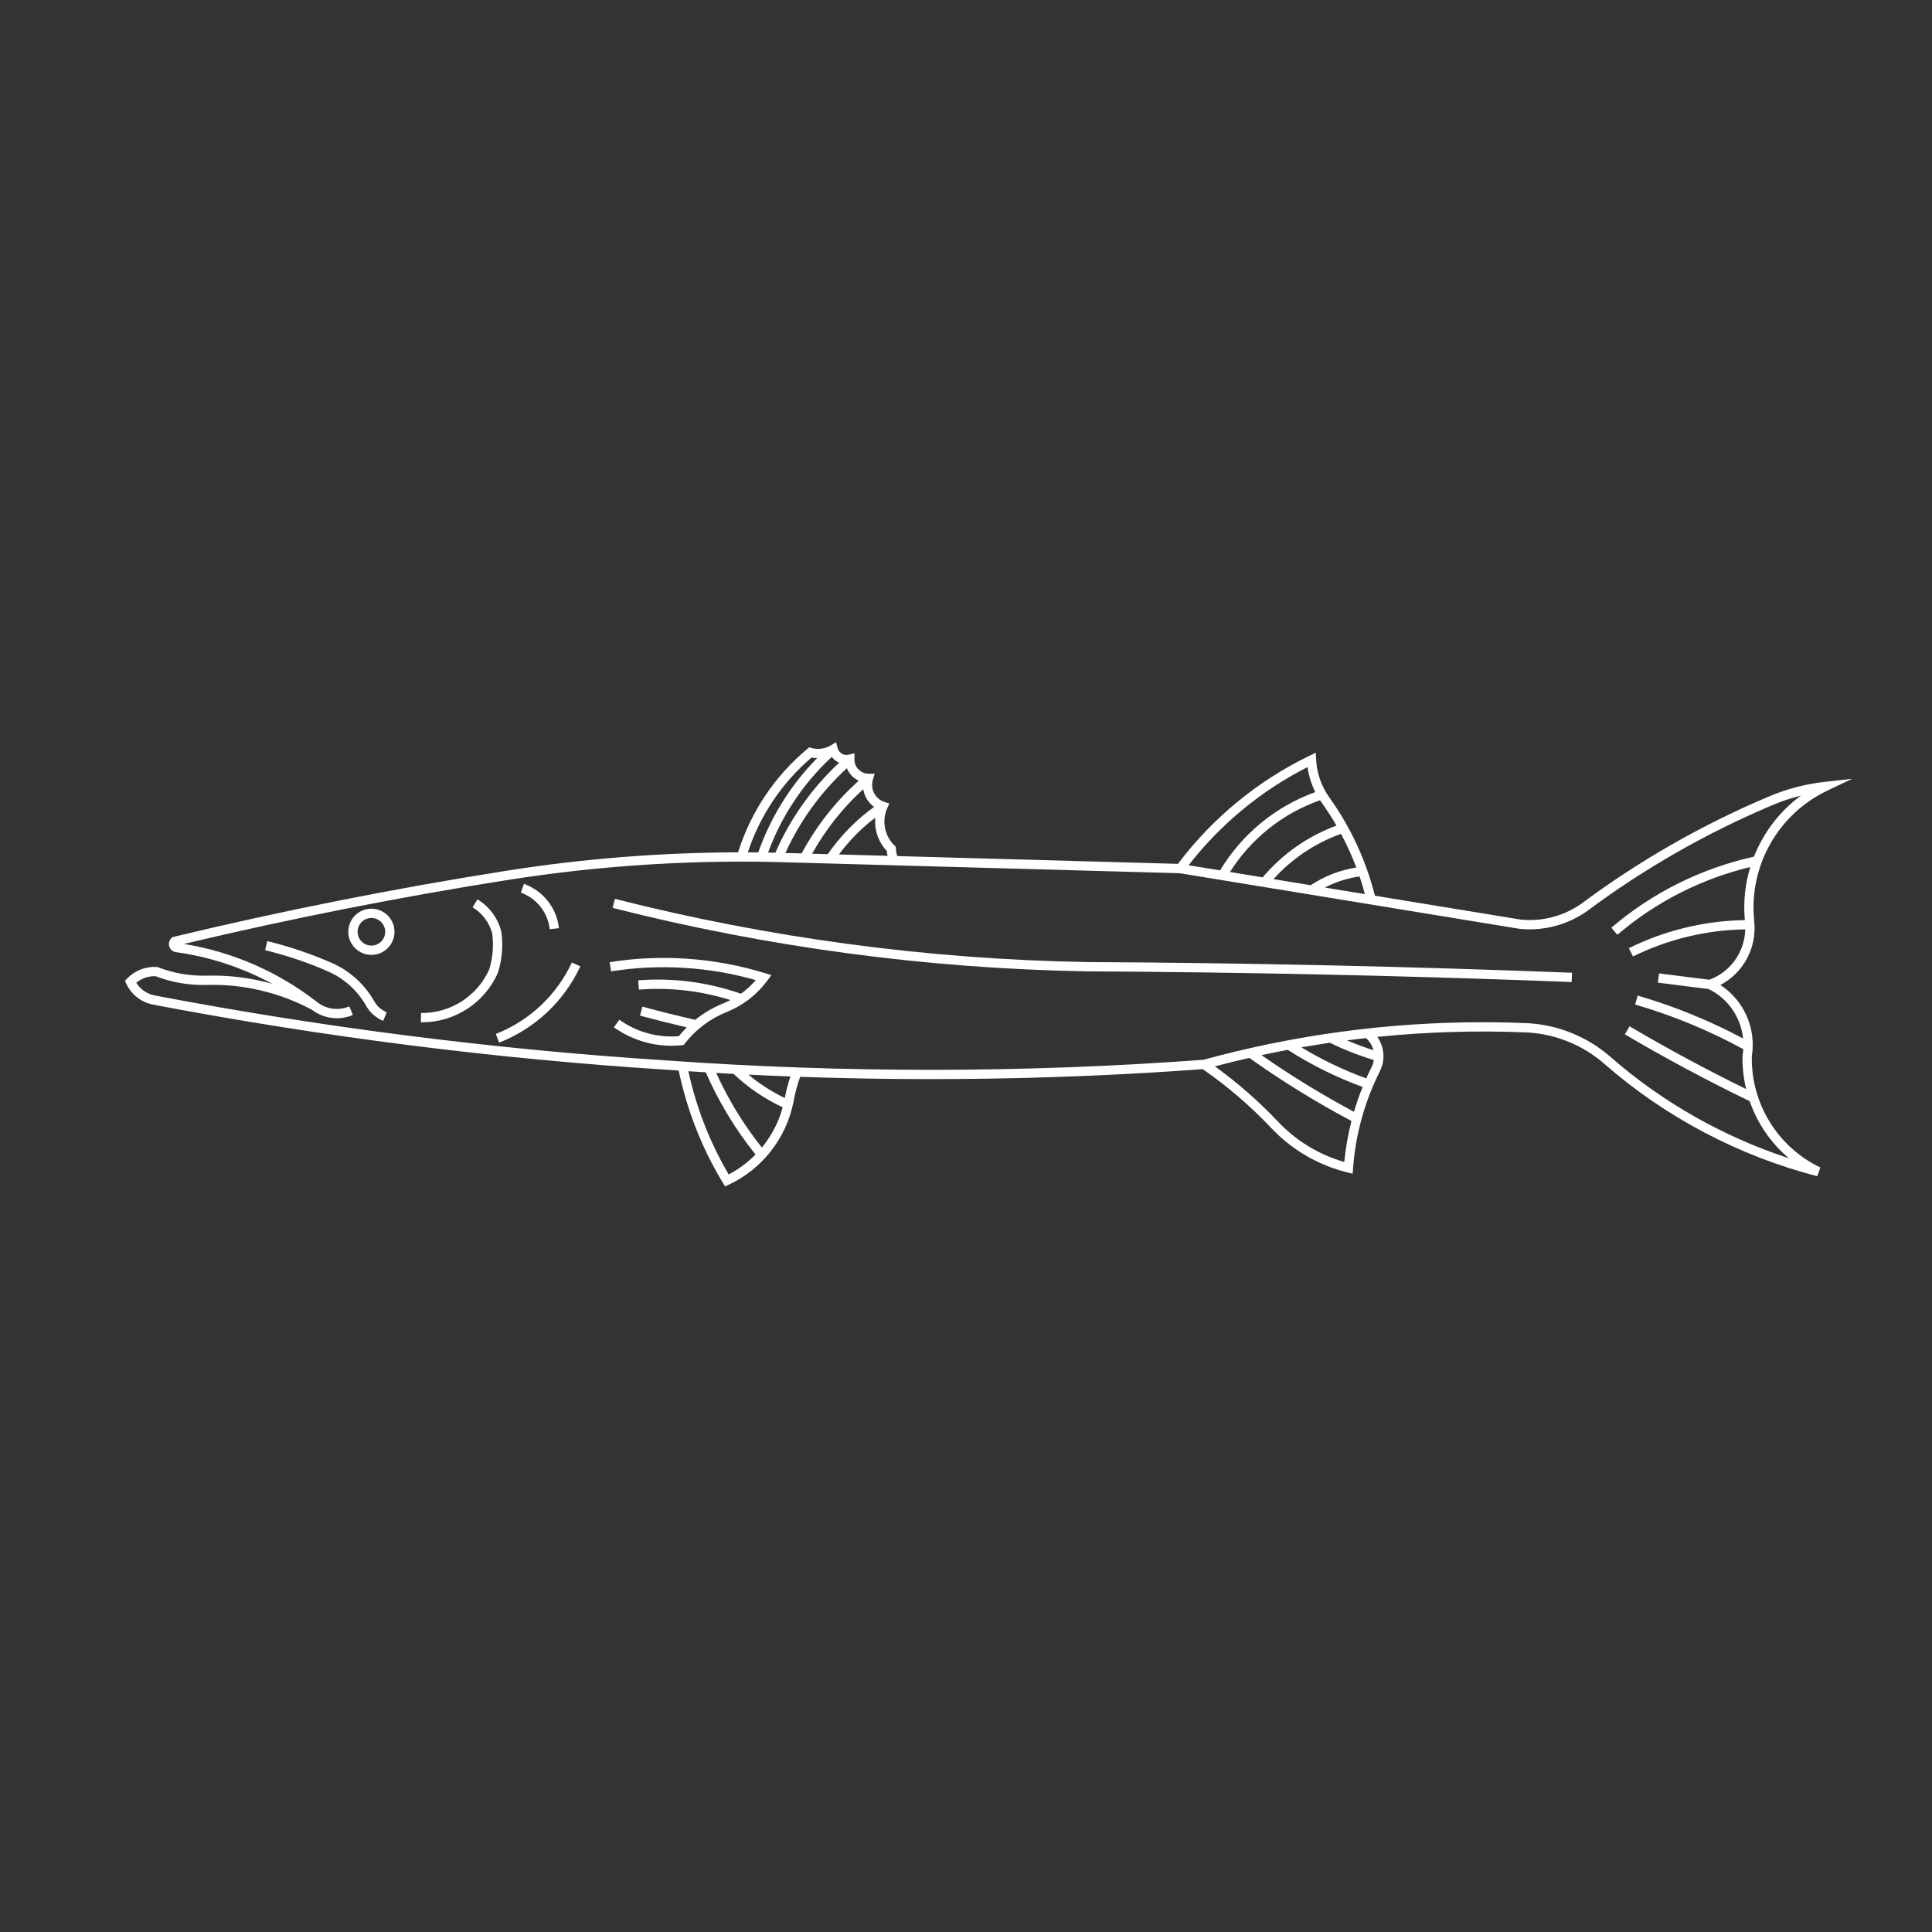 <svg fill="#FFFFFF" xmlns="http://www.w3.org/2000/svg" xmlns:xlink="http://www.w3.org/1999/xlink" version="1.1" x="0px" y="0px" viewBox="0 0 283.464 283.464" enable-background="new 0 0 283.464 283.464" xml:space="preserve"><rect x="0" y="0" width="283.464" height="283.464" fill="#333333" stroke="none"/><path d="M54.491,133.323c-1.869,0-3.389,1.52-3.389,3.389s1.52,3.389,3.389,3.389s3.389-1.52,3.389-3.389  S56.359,133.323,54.491,133.323z M54.491,138.736c-1.117,0-2.025-0.909-2.025-2.025c0-1.117,0.908-2.025,2.025-2.025  s2.025,0.908,2.025,2.025C56.516,137.828,55.607,138.736,54.491,138.736z"></path><path d="M80.653,136.333l1.355-0.155c-0.341-2.982-2.306-5.471-5.127-6.495l-0.465,1.282  C78.748,131.811,80.372,133.868,80.653,136.333z"></path><path d="M72.743,151.704l0.5,1.27c5.271-2.081,9.498-6.053,11.902-11.182l-1.234-0.579  C81.654,146.026,77.688,149.751,72.743,151.704z"></path><path d="M73.069,142.68c0.598-1.916,0.768-3.979,0.491-5.967l-0.017-0.081c-0.519-1.962-1.76-3.624-3.493-4.679l-0.709,1.165  c1.419,0.865,2.438,2.222,2.874,3.825c0.239,1.764,0.088,3.592-0.437,5.293c-1.766,3.938-5.679,6.439-10.006,6.394l-0.017,1.364  c0.05,0,0.099,0.001,0.148,0.001c4.818,0,9.178-2.83,11.137-7.241L73.069,142.68z"></path><path d="M268.087,116.013l3.651-1.74l-4.02,0.446c-2.775,0.308-5.489,1.013-8.064,2.095c-9.83,4.13-19.149,9.455-27.682,15.814  c-2.594,1.8-5.749,2.614-8.85,2.294c-7.131-1.166-14.261-2.333-21.392-3.5c-1.32-5.2-3.563-10.052-6.689-14.422  c-1.162-1.625-1.832-3.54-1.936-5.535l-0.053-1.025l-0.925,0.446c-7.576,3.657-14.239,9.138-19.298,15.86  c-13.724-0.386-27.445-0.763-41.167-1.14c-0.125-0.35-0.2-0.718-0.213-1.088l-0.01-0.275l-0.198-0.191  c-1.463-1.412-1.893-3.608-1.068-5.467l0.304-0.686l-0.711-0.238c-1.36-0.455-2.105-1.889-1.694-3.263l0.259-0.865l-0.903-0.012  c-1.155-0.015-2.083-0.967-2.068-2.122l0.012-0.877l-0.853,0.205c-0.716,0.171-1.426-0.25-1.619-0.96l-0.237-0.873l-0.774,0.469  c-0.841,0.508-1.866,0.647-2.813,0.383l-0.345-0.097l-0.275,0.229c-4.792,3.996-8.296,9.236-10.167,15.177  c-11.347,0.027-22.72,0.928-33.913,2.692c-16.357,2.577-32.813,5.844-48.909,9.709l-0.175,0.042l-0.131,0.123  c-0.236,0.221-0.372,0.52-0.383,0.842c-0.011,0.323,0.104,0.63,0.325,0.866c0.167,0.179,0.382,0.302,0.622,0.355l0.055,0.01  c4.988,0.683,9.801,2.271,14.197,4.66c-3.13-0.887-6.39-1.3-9.661-1.206c-2.438,0.063-4.826-0.346-7.101-1.229l-0.099-0.039  l-0.106-0.006c-1.628-0.1-3.221,0.516-4.357,1.693l-0.324,0.335l0.196,0.424c0.734,1.593,2.203,2.74,3.927,3.069  c24.772,4.723,50.092,7.937,75.252,9.552c0.625,0.045,1.251,0.083,1.877,0.126c1.222,5.833,3.396,11.376,6.483,16.479l0.317,0.524  l0.556-0.26c4.918-2.307,8.467-6.868,9.496-12.214c0.217-1.226,0.545-2.437,0.967-3.609c19.69,0.688,39.483,0.313,59.069-1.126  c3.644,2.527,7.033,5.439,10.076,8.665c3.021,3.186,6.871,5.427,11.133,6.482l0.784,0.193l0.06-0.805  c0.372-4.994,1.703-9.794,3.957-14.272c0.81-1.646,0.613-3.563-0.401-5.001c7.318-0.739,14.69-0.96,22.074-0.643  c4.128,0.24,8.115,1.871,11.228,4.594c8.94,7.82,19.746,13.524,31.246,16.494l0.465-1.275c-6.264-2.991-10.208-9.398-10.061-16.335  c0.672-4.107-1.19-8.212-4.612-10.444c3.38-1.793,5.38-5.463,4.963-9.368C256.53,127.162,260.832,119.47,268.087,116.013z   M186.842,128.985c2.706-2.998,6.104-5.275,9.914-6.641c0.856,1.597,1.604,3.245,2.245,4.94c-2.389,0.372-4.683,1.261-6.7,2.594  C190.481,129.581,188.662,129.283,186.842,128.985z M199.478,128.596c0.289,0.85,0.544,1.713,0.778,2.585  c-1.954-0.32-3.908-0.64-5.862-0.959C195.978,129.39,197.703,128.841,199.478,128.596z M196.09,121.133  c-4.211,1.549-7.935,4.16-10.832,7.593c-1.6-0.262-3.198-0.523-4.798-0.785c3.095-4.898,7.742-8.602,13.218-10.529  c0.084,0.128,0.166,0.256,0.256,0.381C194.708,118.877,195.427,119.991,196.09,121.133z M191.841,112.55  c0.178,1.278,0.567,2.512,1.144,3.662c-5.841,2.118-10.766,6.165-13.977,11.492c-1.538-0.252-3.076-0.503-4.615-0.755  C179.06,120.94,185.056,115.988,191.841,112.55z M130.106,124.841c0.023,0.244,0.069,0.486,0.127,0.725  c-2.381-0.065-4.763-0.133-7.145-0.198c1.523-2.051,3.313-3.859,5.338-5.41C128.261,121.725,128.852,123.52,130.106,124.841z   M128.246,118.391c-2.648,1.913-4.928,4.24-6.795,6.932c-0.768-0.021-1.535-0.043-2.302-0.064c1.988-3.552,4.503-6.73,7.505-9.472  C126.818,116.826,127.383,117.765,128.246,118.391z M125.995,114.551c-3.401,3.05-6.216,6.629-8.381,10.665  c-0.425-0.012-0.85-0.024-1.274-0.035c-0.369-0.013-0.737-0.021-1.106-0.031c2.126-4.693,5.22-8.957,9.022-12.435  C124.583,113.525,125.206,114.18,125.995,114.551z M123.124,111.908c-3.98,3.694-7.194,8.223-9.361,13.201  c-0.357-0.008-0.714-0.012-1.07-0.018c1.957-5.35,5.168-10.172,9.351-14.04C122.326,111.428,122.698,111.723,123.124,111.908z   M119.072,111.144c0.271,0.054,0.544,0.083,0.818,0.091c-3.856,3.909-6.813,8.639-8.637,13.833  c-0.511-0.006-1.021-0.007-1.533-0.009C111.508,119.642,114.723,114.852,119.072,111.144z M106.913,172.31  c-2.773-4.712-4.753-9.801-5.913-15.142c0.849,0.056,1.698,0.11,2.548,0.162c1.894,4.327,4.349,8.38,7.306,12.063  C109.709,170.554,108.385,171.547,106.913,172.31z M107.637,157.566c2.13,2.011,4.548,3.655,7.196,4.897  c-0.588,2.181-1.637,4.191-3.053,5.906c-2.676-3.362-4.924-7.038-6.698-10.951C105.934,157.468,106.785,157.52,107.637,157.566z   M115.145,161.103c-1.916-0.925-3.7-2.074-5.332-3.433c2.052,0.102,4.105,0.19,6.16,0.269  C115.623,158.974,115.346,160.036,115.145,161.103z M197.234,170.485c-3.7-1.063-7.04-3.087-9.696-5.888  c-2.825-2.995-5.945-5.728-9.286-8.14c1.675-0.442,3.354-0.858,5.04-1.243c4.778,3.396,9.819,6.507,14.997,9.26  C197.787,166.44,197.427,168.445,197.234,170.485z M188.945,154.032c3.446,2.211,7.137,4.04,10.982,5.45  c-0.483,1.195-0.91,2.409-1.272,3.641c-4.666-2.494-9.217-5.283-13.56-8.31C186.375,154.536,187.659,154.276,188.945,154.032z   M200.456,158.223c-3.309-1.209-6.502-2.734-9.517-4.555c1.391-0.244,2.784-0.469,4.18-0.675c2.073,1.019,4.241,1.867,6.455,2.536  c-0.054,0.339-0.155,0.674-0.313,0.994C200.978,157.085,200.709,157.652,200.456,158.223z M201.506,154.08  c-1.315-0.414-2.612-0.893-3.88-1.437c0.929-0.121,1.858-0.235,2.789-0.34C200.961,152.783,201.333,153.406,201.506,154.08z   M257.34,125.692c-7.702,1.695-14.931,5.291-20.921,10.423l0.887,1.036c5.605-4.801,12.323-8.22,19.496-9.937  c-0.756,2.473-1.043,5.109-0.798,7.782c-5.88,0.095-11.749,1.511-17.019,4.121l0.605,1.222c5.1-2.526,10.794-3.904,16.473-3.981  c-0.075,3.285-2.12,6.217-5.259,7.391c-2.463-0.312-4.926-0.621-7.389-0.929l-0.169,1.354c2.48,0.31,4.961,0.621,7.44,0.936  c2.867,1.394,4.746,4.183,5.063,7.259c-4.919-2.62-10.113-4.741-15.463-6.296l-0.381,1.31c5.503,1.6,10.838,3.804,15.871,6.548  c-0.021,0.286-0.051,0.572-0.1,0.859l-0.009,0.097c-0.04,1.676,0.148,3.321,0.53,4.905c-5.8-2.84-11.548-5.932-17.104-9.21  l-0.693,1.175c5.943,3.507,12.104,6.804,18.314,9.807c1.127,3.251,3.114,6.159,5.767,8.383c-9.611-3.139-18.596-8.233-26.205-14.89  c-3.339-2.921-7.617-4.672-12.057-4.929c-2.233-0.097-4.464-0.145-6.693-0.145c-13.842,0-27.596,1.849-40.979,5.513  c-26.125,1.929-52.62,1.96-78.752,0.092c-25.109-1.612-50.373-4.819-75.089-9.531c-1.132-0.216-2.117-0.902-2.714-1.872  c0.793-0.651,1.801-0.997,2.833-0.953c2.414,0.921,4.946,1.353,7.529,1.279c5.356-0.153,10.681,1.109,15.404,3.642  c1.722,1.318,4.024,1.612,6.023,0.761l-0.534-1.255c-1.561,0.664-3.361,0.427-4.697-0.617c-5.694-4.45-12.438-7.393-19.564-8.545  c15.679-3.732,31.687-6.894,47.602-9.401c13.756-2.167,27.787-3.026,41.707-2.55c18.934,0.516,37.866,1.041,56.798,1.574  c16.603,2.718,33.205,5.436,49.848,8.157c3.467,0.357,6.947-0.54,9.826-2.538c8.463-6.307,17.687-11.577,27.414-15.664  c1.321-0.555,2.68-1.006,4.065-1.35C261.115,119.015,258.741,122.146,257.34,125.692z"></path><path d="M90.218,131.884l-0.336,1.322c22.708,5.767,46.1,8.899,69.533,9.31c23.621,0.123,47.57,0.651,71.183,1.569l0.054-1.363  c-23.628-0.918-47.593-1.446-71.221-1.569C136.111,140.743,112.824,137.625,90.218,131.884z"></path><path d="M89.447,141.171l0.215,1.347c7.049-1.124,14.367-0.678,21.231,1.289c-0.648,0.751-1.382,1.42-2.185,1.993  c-4.862-1.698-9.93-2.361-15.072-1.964l0.104,1.359c4.571-0.351,9.08,0.171,13.428,1.536c-0.346,0.179-0.698,0.345-1.062,0.49  c-1.486,0.596-2.866,1.415-4.104,2.413c-2.592-0.598-5.196-1.245-7.747-1.937l-0.356,1.317c2.262,0.612,4.566,1.186,6.867,1.725  c-0.412,0.409-0.806,0.836-1.172,1.288c-3.104,0.255-6.192-0.599-8.73-2.412l-0.793,1.11c2.478,1.77,5.432,2.709,8.451,2.709  c0.497,0,0.997-0.025,1.495-0.076l0.29-0.03l0.179-0.229c1.597-2.051,3.715-3.646,6.128-4.611c2.394-0.959,4.465-2.564,5.99-4.644  l0.566-0.771l-0.915-0.283C104.917,140.521,97.03,139.961,89.447,141.171z"></path><path d="M54.892,146.879c-1.388-2.454-3.572-4.432-6.151-5.57c-3.063-1.352-6.268-2.437-9.525-3.223l-0.32,1.326  c3.178,0.768,6.305,1.826,9.295,3.146c2.312,1.021,4.27,2.793,5.514,4.993c0.562,0.995,1.452,1.788,2.505,2.234l0.531-1.257  C55.964,148.199,55.307,147.613,54.892,146.879z"></path></svg>